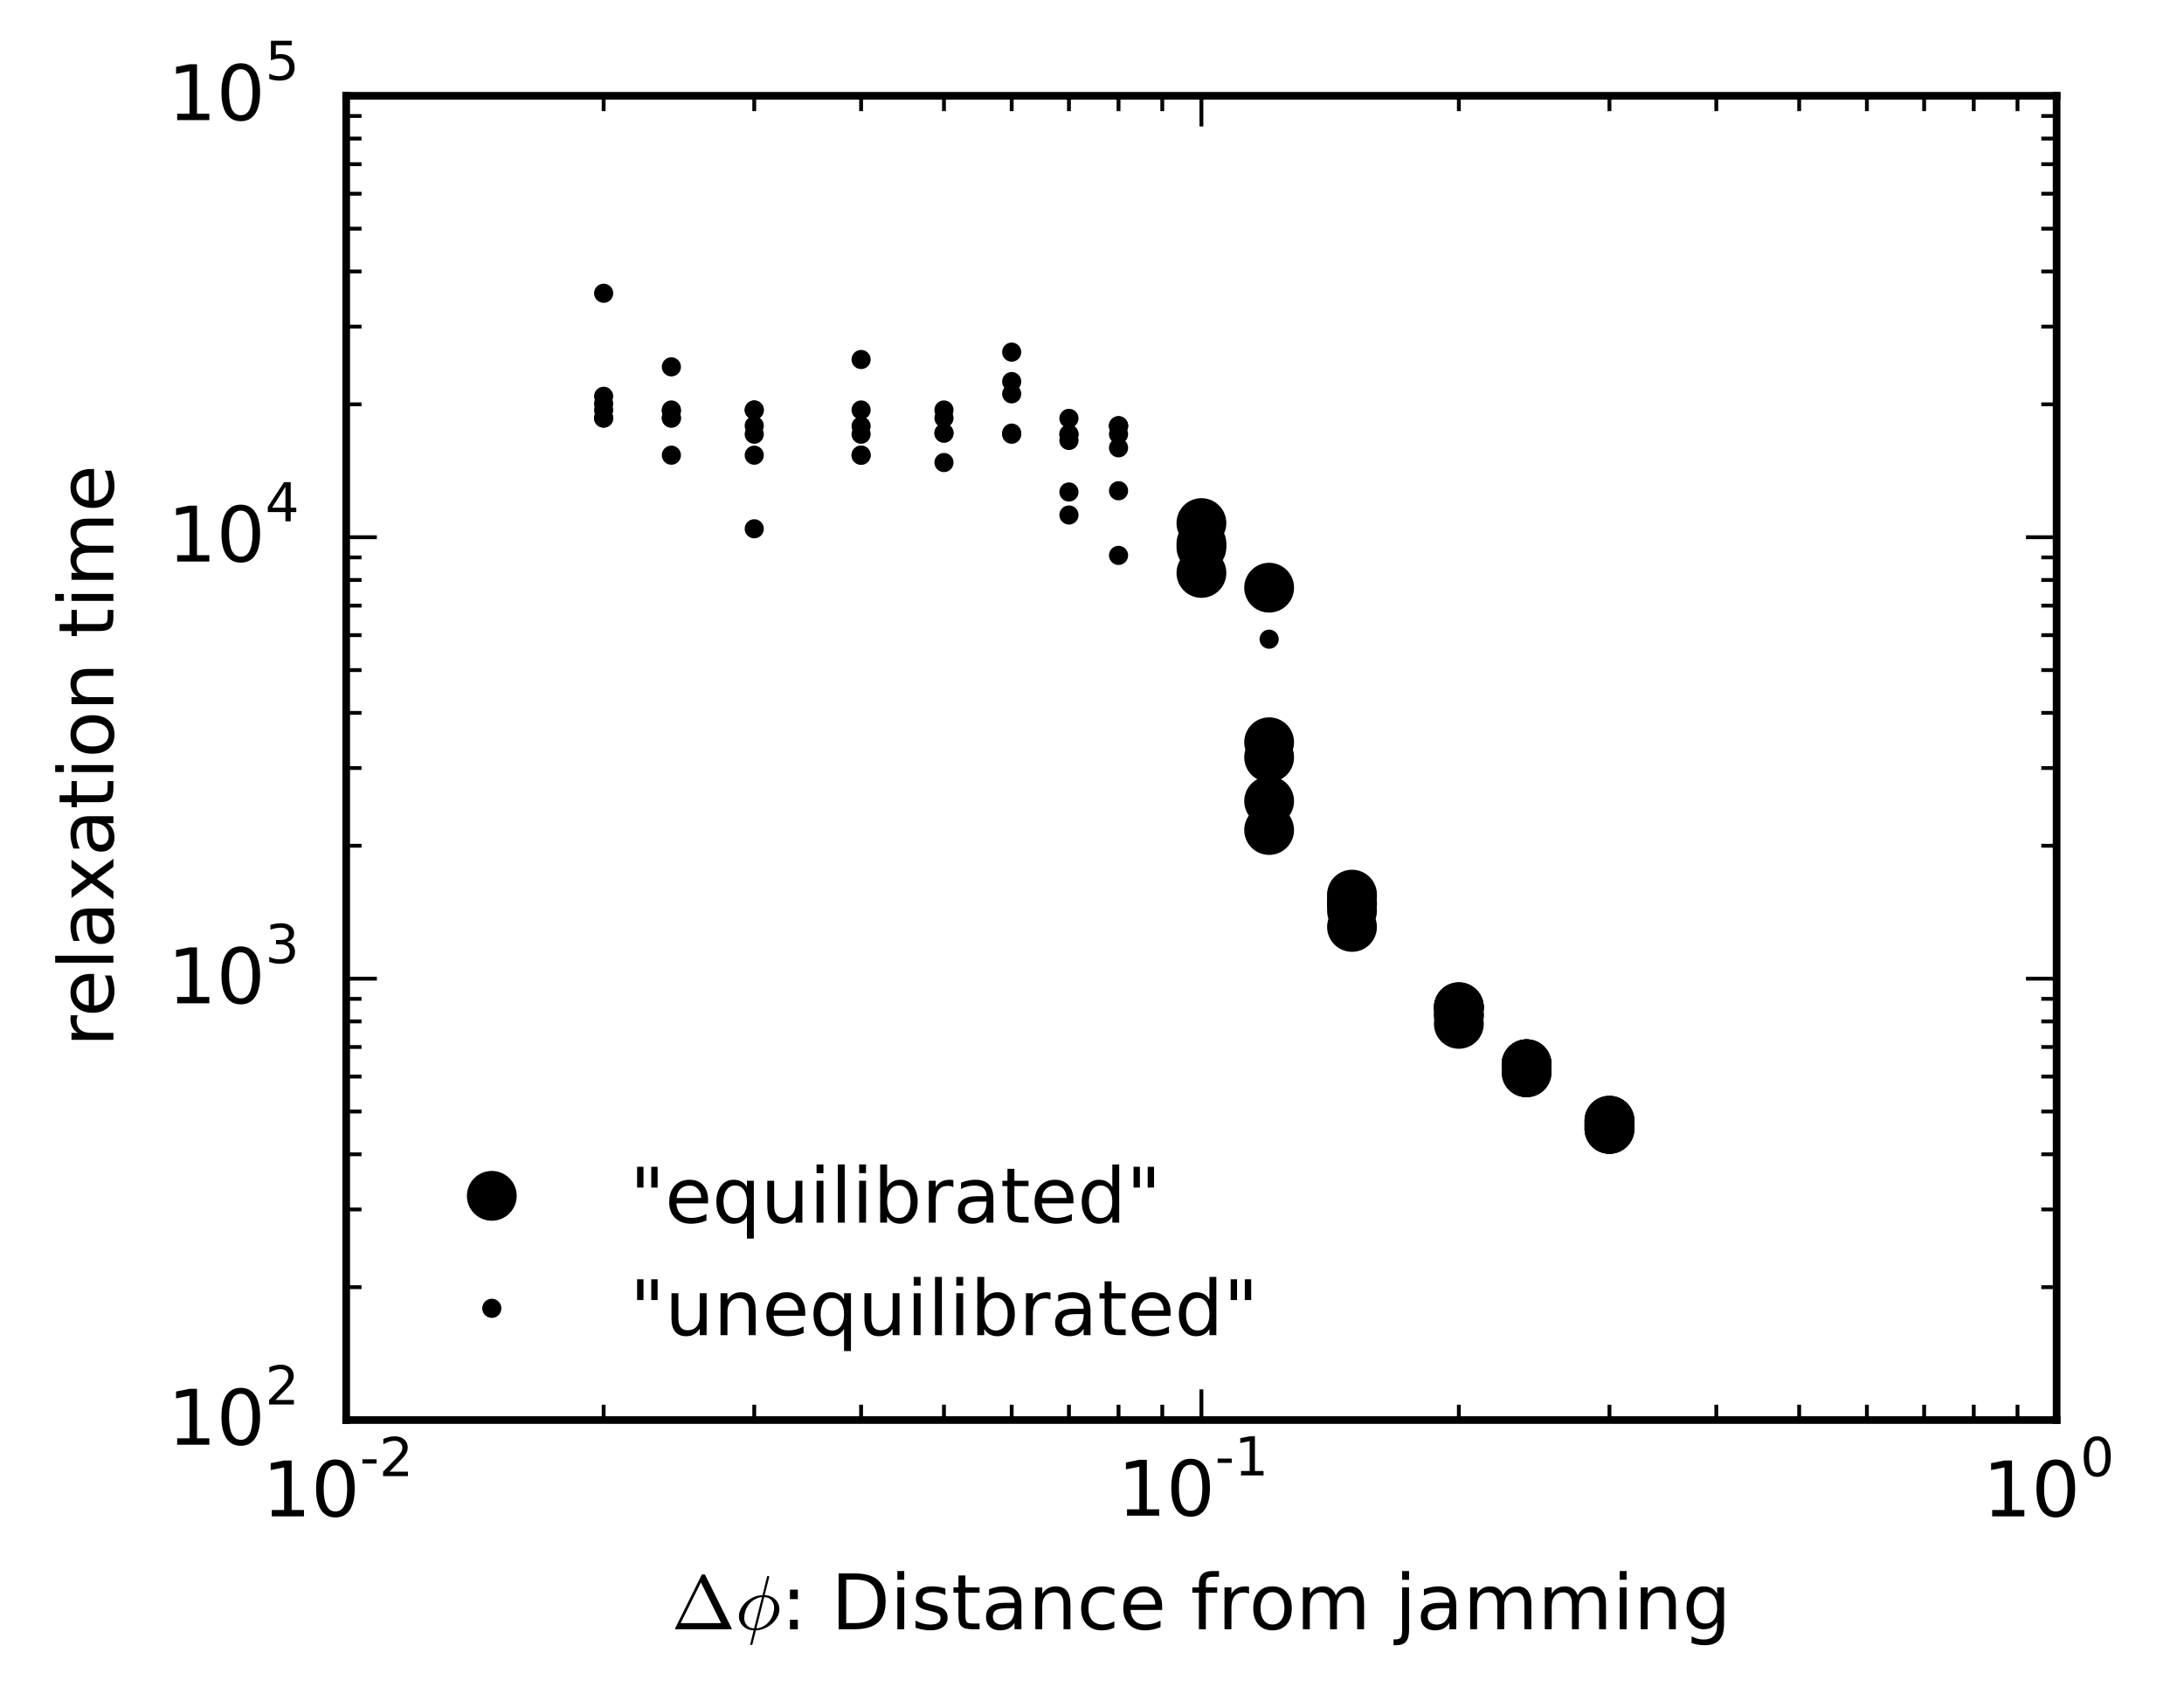 <?xml version="1.0" encoding="utf-8" standalone="no"?>
<!DOCTYPE svg PUBLIC "-//W3C//DTD SVG 1.1//EN"
  "http://www.w3.org/Graphics/SVG/1.1/DTD/svg11.dtd">
<!-- Created with matplotlib (http://matplotlib.org/) -->
<svg height="221pt" version="1.1" viewBox="0 0 285 221" width="285pt" xmlns="http://www.w3.org/2000/svg" xmlns:xlink="http://www.w3.org/1999/xlink">
 <defs>
  <style type="text/css">
*{stroke-linecap:butt;stroke-linejoin:round;}
  </style>
 </defs>
 <g id="figure_1">
  <g id="patch_1">
   <path d="
M0 221.9
L285.228 221.9
L285.228 0
L0 0
z
" style="fill:#ffffff;"/>
  </g>
  <g id="axes_1">
   <g id="patch_2">
    <path d="
M45.178 185.3
L268.378 185.3
L268.378 12.5
L45.178 12.5
z
" style="fill:#ffffff;"/>
   </g>
   <g id="line2d_1">
    <defs>
     <path d="
M0 3
C0.796 3 1.559 2.684 2.121 2.121
C2.684 1.559 3 0.796 3 0
C3 -0.796 2.684 -1.559 2.121 -2.121
C1.559 -2.684 0.796 -3 0 -3
C-0.796 -3 -1.559 -2.684 -2.121 -2.121
C-2.684 -1.559 -3 -0.796 -3 0
C-3 0.796 -2.684 1.559 -2.121 2.121
C-1.559 2.684 -0.796 3 0 3
z
" id="md21b4ff0a3" style="stroke:#000000;stroke-width:0.5;"/>
    </defs>
    <g clip-path="url(#p86de1a252f)">
     <use style="stroke:#000000;stroke-width:0.5;" x="156.778" xlink:href="#md21b4ff0a3" y="70.921"/>
     <use style="stroke:#000000;stroke-width:0.5;" x="156.778" xlink:href="#md21b4ff0a3" y="68.255"/>
     <use style="stroke:#000000;stroke-width:0.5;" x="165.615" xlink:href="#md21b4ff0a3" y="96.854"/>
     <use style="stroke:#000000;stroke-width:0.5;" x="165.615" xlink:href="#md21b4ff0a3" y="76.686"/>
     <use style="stroke:#000000;stroke-width:0.5;" x="176.43" xlink:href="#md21b4ff0a3" y="117.024"/>
     <use style="stroke:#000000;stroke-width:0.5;" x="176.43" xlink:href="#md21b4ff0a3" y="116.738"/>
     <use style="stroke:#000000;stroke-width:0.5;" x="190.373" xlink:href="#md21b4ff0a3" y="131.43"/>
     <use style="stroke:#000000;stroke-width:0.5;" x="190.373" xlink:href="#md21b4ff0a3" y="131.494"/>
     <use style="stroke:#000000;stroke-width:0.5;" x="199.21" xlink:href="#md21b4ff0a3" y="139.114"/>
     <use style="stroke:#000000;stroke-width:0.5;" x="199.21" xlink:href="#md21b4ff0a3" y="138.871"/>
     <use style="stroke:#000000;stroke-width:0.5;" x="210.025" xlink:href="#md21b4ff0a3" y="146.798"/>
     <use style="stroke:#000000;stroke-width:0.5;" x="210.025" xlink:href="#md21b4ff0a3" y="146.249"/>
     <use style="stroke:#000000;stroke-width:0.5;" x="156.778" xlink:href="#md21b4ff0a3" y="74.763"/>
     <use style="stroke:#000000;stroke-width:0.5;" x="156.778" xlink:href="#md21b4ff0a3" y="71.417"/>
     <use style="stroke:#000000;stroke-width:0.5;" x="165.615" xlink:href="#md21b4ff0a3" y="104.538"/>
     <use style="stroke:#000000;stroke-width:0.5;" x="165.615" xlink:href="#md21b4ff0a3" y="98.82"/>
     <use style="stroke:#000000;stroke-width:0.5;" x="176.43" xlink:href="#md21b4ff0a3" y="117.984"/>
     <use style="stroke:#000000;stroke-width:0.5;" x="176.43" xlink:href="#md21b4ff0a3" y="118.846"/>
     <use style="stroke:#000000;stroke-width:0.5;" x="190.373" xlink:href="#md21b4ff0a3" y="132.391"/>
     <use style="stroke:#000000;stroke-width:0.5;" x="190.373" xlink:href="#md21b4ff0a3" y="132.547"/>
     <use style="stroke:#000000;stroke-width:0.5;" x="199.21" xlink:href="#md21b4ff0a3" y="139.114"/>
     <use style="stroke:#000000;stroke-width:0.5;" x="199.21" xlink:href="#md21b4ff0a3" y="138.871"/>
     <use style="stroke:#000000;stroke-width:0.5;" x="210.025" xlink:href="#md21b4ff0a3" y="146.798"/>
     <use style="stroke:#000000;stroke-width:0.5;" x="210.025" xlink:href="#md21b4ff0a3" y="146.249"/>
     <use style="stroke:#000000;stroke-width:0.5;" x="176.43" xlink:href="#md21b4ff0a3" y="117.984"/>
     <use style="stroke:#000000;stroke-width:0.5;" x="176.43" xlink:href="#md21b4ff0a3" y="117.792"/>
     <use style="stroke:#000000;stroke-width:0.5;" x="190.373" xlink:href="#md21b4ff0a3" y="131.43"/>
     <use style="stroke:#000000;stroke-width:0.5;" x="190.373" xlink:href="#md21b4ff0a3" y="131.494"/>
     <use style="stroke:#000000;stroke-width:0.5;" x="199.21" xlink:href="#md21b4ff0a3" y="139.114"/>
     <use style="stroke:#000000;stroke-width:0.5;" x="199.21" xlink:href="#md21b4ff0a3" y="138.871"/>
     <use style="stroke:#000000;stroke-width:0.5;" x="210.025" xlink:href="#md21b4ff0a3" y="146.798"/>
     <use style="stroke:#000000;stroke-width:0.5;" x="210.025" xlink:href="#md21b4ff0a3" y="146.249"/>
     <use style="stroke:#000000;stroke-width:0.5;" x="165.615" xlink:href="#md21b4ff0a3" y="108.306"/>
     <use style="stroke:#000000;stroke-width:0.5;" x="176.43" xlink:href="#md21b4ff0a3" y="120.954"/>
     <use style="stroke:#000000;stroke-width:0.5;" x="190.373" xlink:href="#md21b4ff0a3" y="133.601"/>
     <use style="stroke:#000000;stroke-width:0.5;" x="199.21" xlink:href="#md21b4ff0a3" y="139.926"/>
     <use style="stroke:#000000;stroke-width:0.5;" x="210.025" xlink:href="#md21b4ff0a3" y="147.304"/>
     <use style="stroke:#000000;stroke-width:0.5;" x="199.21" xlink:href="#md21b4ff0a3" y="138.871"/>
     <use style="stroke:#000000;stroke-width:0.5;" x="210.025" xlink:href="#md21b4ff0a3" y="147.304"/>
     <use style="stroke:#000000;stroke-width:0.5;" x="199.21" xlink:href="#md21b4ff0a3" y="139.926"/>
     <use style="stroke:#000000;stroke-width:0.5;" x="210.025" xlink:href="#md21b4ff0a3" y="147.304"/>
    </g>
   </g>
   <g id="line2d_2">
    <defs>
     <path d="
M0 1
C0.265 1 0.52 0.895 0.707 0.707
C0.895 0.52 1 0.265 1 0
C1 -0.265 0.895 -0.52 0.707 -0.707
C0.52 -0.895 0.265 -1 0 -1
C-0.265 -1 -0.52 -0.895 -0.707 -0.707
C-0.895 -0.52 -1 -0.265 -1 0
C-1 0.265 -0.895 0.52 -0.707 0.707
C-0.52 0.895 -0.265 1 0 1
z
" id="m79a6ba5ecd" style="stroke:#000000;stroke-width:0.5;"/>
    </defs>
    <g clip-path="url(#p86de1a252f)">
     <use style="stroke:#000000;stroke-width:0.5;" x="78.773" xlink:href="#m79a6ba5ecd" y="52.673"/>
     <use style="stroke:#000000;stroke-width:0.5;" x="78.773" xlink:href="#m79a6ba5ecd" y="54.553"/>
     <use style="stroke:#000000;stroke-width:0.5;" x="87.61" xlink:href="#m79a6ba5ecd" y="59.396"/>
     <use style="stroke:#000000;stroke-width:0.5;" x="87.61" xlink:href="#m79a6ba5ecd" y="54.553"/>
     <use style="stroke:#000000;stroke-width:0.5;" x="98.425" xlink:href="#m79a6ba5ecd" y="59.396"/>
     <use style="stroke:#000000;stroke-width:0.5;" x="98.425" xlink:href="#m79a6ba5ecd" y="53.499"/>
     <use style="stroke:#000000;stroke-width:0.5;" x="112.368" xlink:href="#m79a6ba5ecd" y="59.396"/>
     <use style="stroke:#000000;stroke-width:0.5;" x="112.368" xlink:href="#m79a6ba5ecd" y="53.499"/>
     <use style="stroke:#000000;stroke-width:0.5;" x="123.183" xlink:href="#m79a6ba5ecd" y="60.356"/>
     <use style="stroke:#000000;stroke-width:0.5;" x="123.183" xlink:href="#m79a6ba5ecd" y="53.499"/>
     <use style="stroke:#000000;stroke-width:0.5;" x="132.02" xlink:href="#m79a6ba5ecd" y="56.514"/>
     <use style="stroke:#000000;stroke-width:0.5;" x="132.02" xlink:href="#m79a6ba5ecd" y="51.391"/>
     <use style="stroke:#000000;stroke-width:0.5;" x="139.491" xlink:href="#m79a6ba5ecd" y="54.593"/>
     <use style="stroke:#000000;stroke-width:0.5;" x="139.491" xlink:href="#m79a6ba5ecd" y="56.661"/>
     <use style="stroke:#000000;stroke-width:0.5;" x="145.963" xlink:href="#m79a6ba5ecd" y="58.435"/>
     <use style="stroke:#000000;stroke-width:0.5;" x="145.963" xlink:href="#m79a6ba5ecd" y="55.607"/>
     <use style="stroke:#000000;stroke-width:0.5;" x="78.773" xlink:href="#m79a6ba5ecd" y="51.712"/>
     <use style="stroke:#000000;stroke-width:0.5;" x="78.773" xlink:href="#m79a6ba5ecd" y="54.553"/>
     <use style="stroke:#000000;stroke-width:0.5;" x="87.61" xlink:href="#m79a6ba5ecd" y="53.633"/>
     <use style="stroke:#000000;stroke-width:0.5;" x="87.61" xlink:href="#m79a6ba5ecd" y="54.553"/>
     <use style="stroke:#000000;stroke-width:0.5;" x="98.425" xlink:href="#m79a6ba5ecd" y="69"/>
     <use style="stroke:#000000;stroke-width:0.5;" x="98.425" xlink:href="#m79a6ba5ecd" y="56.661"/>
     <use style="stroke:#000000;stroke-width:0.5;" x="112.368" xlink:href="#m79a6ba5ecd" y="59.396"/>
     <use style="stroke:#000000;stroke-width:0.5;" x="112.368" xlink:href="#m79a6ba5ecd" y="55.607"/>
     <use style="stroke:#000000;stroke-width:0.5;" x="123.183" xlink:href="#m79a6ba5ecd" y="56.514"/>
     <use style="stroke:#000000;stroke-width:0.5;" x="123.183" xlink:href="#m79a6ba5ecd" y="54.553"/>
     <use style="stroke:#000000;stroke-width:0.5;" x="132.02" xlink:href="#m79a6ba5ecd" y="49.791"/>
     <use style="stroke:#000000;stroke-width:0.5;" x="132.02" xlink:href="#m79a6ba5ecd" y="56.661"/>
     <use style="stroke:#000000;stroke-width:0.5;" x="139.491" xlink:href="#m79a6ba5ecd" y="57.475"/>
     <use style="stroke:#000000;stroke-width:0.5;" x="139.491" xlink:href="#m79a6ba5ecd" y="56.661"/>
     <use style="stroke:#000000;stroke-width:0.5;" x="145.963" xlink:href="#m79a6ba5ecd" y="55.554"/>
     <use style="stroke:#000000;stroke-width:0.5;" x="145.963" xlink:href="#m79a6ba5ecd" y="56.661"/>
     <use style="stroke:#000000;stroke-width:0.5;" x="78.773" xlink:href="#m79a6ba5ecd" y="38.266"/>
     <use style="stroke:#000000;stroke-width:0.5;" x="78.773" xlink:href="#m79a6ba5ecd" y="53.499"/>
     <use style="stroke:#000000;stroke-width:0.5;" x="87.61" xlink:href="#m79a6ba5ecd" y="47.87"/>
     <use style="stroke:#000000;stroke-width:0.5;" x="87.61" xlink:href="#m79a6ba5ecd" y="53.499"/>
     <use style="stroke:#000000;stroke-width:0.5;" x="98.425" xlink:href="#m79a6ba5ecd" y="55.554"/>
     <use style="stroke:#000000;stroke-width:0.5;" x="98.425" xlink:href="#m79a6ba5ecd" y="53.499"/>
     <use style="stroke:#000000;stroke-width:0.5;" x="112.368" xlink:href="#m79a6ba5ecd" y="46.91"/>
     <use style="stroke:#000000;stroke-width:0.5;" x="112.368" xlink:href="#m79a6ba5ecd" y="56.661"/>
     <use style="stroke:#000000;stroke-width:0.5;" x="123.183" xlink:href="#m79a6ba5ecd" y="56.514"/>
     <use style="stroke:#000000;stroke-width:0.5;" x="132.02" xlink:href="#m79a6ba5ecd" y="45.949"/>
     <use style="stroke:#000000;stroke-width:0.5;" x="139.491" xlink:href="#m79a6ba5ecd" y="64.198"/>
     <use style="stroke:#000000;stroke-width:0.5;" x="145.963" xlink:href="#m79a6ba5ecd" y="55.554"/>
     <use style="stroke:#000000;stroke-width:0.5;" x="156.778" xlink:href="#m79a6ba5ecd" y="70.921"/>
     <use style="stroke:#000000;stroke-width:0.5;" x="156.778" xlink:href="#m79a6ba5ecd" y="73.525"/>
     <use style="stroke:#000000;stroke-width:0.5;" x="165.615" xlink:href="#m79a6ba5ecd" y="83.407"/>
     <use style="stroke:#000000;stroke-width:0.5;" x="165.615" xlink:href="#m79a6ba5ecd" y="95.658"/>
     <use style="stroke:#000000;stroke-width:0.5;" x="139.491" xlink:href="#m79a6ba5ecd" y="67.201"/>
     <use style="stroke:#000000;stroke-width:0.5;" x="145.963" xlink:href="#m79a6ba5ecd" y="72.471"/>
     <use style="stroke:#000000;stroke-width:0.5;" x="156.778" xlink:href="#m79a6ba5ecd" y="71.417"/>
     <use style="stroke:#000000;stroke-width:0.5;" x="145.963" xlink:href="#m79a6ba5ecd" y="64.039"/>
    </g>
   </g>
   <g id="patch_3">
    <path d="
M45.178 12.5
L268.378 12.5" style="fill:none;stroke:#000000;stroke-linecap:square;stroke-linejoin:miter;"/>
   </g>
   <g id="patch_4">
    <path d="
M268.378 185.3
L268.378 12.5" style="fill:none;stroke:#000000;stroke-linecap:square;stroke-linejoin:miter;"/>
   </g>
   <g id="patch_5">
    <path d="
M45.178 185.3
L45.178 12.5" style="fill:none;stroke:#000000;stroke-linecap:square;stroke-linejoin:miter;"/>
   </g>
   <g id="patch_6">
    <path d="
M45.178 185.3
L268.378 185.3" style="fill:none;stroke:#000000;stroke-linecap:square;stroke-linejoin:miter;"/>
   </g>
   <g id="matplotlib.axis_1">
    <g id="xtick_1">
     <g id="line2d_3">
      <defs>
       <path d="
M0 0
L0 -4" id="mc7db9fdffb" style="stroke:#000000;stroke-width:0.5;"/>
      </defs>
      <g>
       <use style="stroke:#000000;stroke-width:0.5;" x="45.178" xlink:href="#mc7db9fdffb" y="185.3"/>
      </g>
     </g>
     <g id="line2d_4">
      <defs>
       <path d="
M0 0
L0 4" id="m5a7d422ac3" style="stroke:#000000;stroke-width:0.5;"/>
      </defs>
      <g>
       <use style="stroke:#000000;stroke-width:0.5;" x="45.178" xlink:href="#m5a7d422ac3" y="12.5"/>
      </g>
     </g>
     <g id="text_1">
      <!-- $\mathdefault{10^{-2}}$ -->
      <defs>
       <path d="
M12.406 8.297
L28.516 8.297
L28.516 63.922
L10.984 60.406
L10.984 69.391
L28.422 72.906
L38.281 72.906
L38.281 8.297
L54.391 8.297
L54.391 0
L12.406 0
z
" id="BitstreamVeraSans-Roman-31"/>
       <path d="
M31.781 66.406
Q24.172 66.406 20.328 58.906
Q16.5 51.422 16.5 36.375
Q16.5 21.391 20.328 13.891
Q24.172 6.391 31.781 6.391
Q39.453 6.391 43.281 13.891
Q47.125 21.391 47.125 36.375
Q47.125 51.422 43.281 58.906
Q39.453 66.406 31.781 66.406
M31.781 74.219
Q44.047 74.219 50.516 64.516
Q56.984 54.828 56.984 36.375
Q56.984 17.969 50.516 8.266
Q44.047 -1.422 31.781 -1.422
Q19.531 -1.422 13.062 8.266
Q6.594 17.969 6.594 36.375
Q6.594 54.828 13.062 64.516
Q19.531 74.219 31.781 74.219" id="BitstreamVeraSans-Roman-30"/>
       <path d="
M19.188 8.297
L53.609 8.297
L53.609 0
L7.328 0
L7.328 8.297
Q12.938 14.109 22.625 23.891
Q32.328 33.688 34.812 36.531
Q39.547 41.844 41.422 45.531
Q43.312 49.219 43.312 52.781
Q43.312 58.594 39.234 62.25
Q35.156 65.922 28.609 65.922
Q23.969 65.922 18.812 64.312
Q13.672 62.703 7.812 59.422
L7.812 69.391
Q13.766 71.781 18.938 73
Q24.125 74.219 28.422 74.219
Q39.75 74.219 46.484 68.547
Q53.219 62.891 53.219 53.422
Q53.219 48.922 51.531 44.891
Q49.859 40.875 45.406 35.406
Q44.188 33.984 37.641 27.219
Q31.109 20.453 19.188 8.297" id="BitstreamVeraSans-Roman-32"/>
       <path d="
M4.891 31.391
L31.203 31.391
L31.203 23.391
L4.891 23.391
z
" id="BitstreamVeraSans-Roman-2d"/>
      </defs>
      <g transform="translate(34.228 197.92)scale(0.1 -0.1)">
       <use transform="translate(0.0 0.547)" xlink:href="#BitstreamVeraSans-Roman-31"/>
       <use transform="translate(63.623 0.547)" xlink:href="#BitstreamVeraSans-Roman-30"/>
       <use transform="translate(127.246 53.047)scale(0.7)" xlink:href="#BitstreamVeraSans-Roman-2d"/>
       <use transform="translate(152.505 53.047)scale(0.7)" xlink:href="#BitstreamVeraSans-Roman-32"/>
      </g>
     </g>
    </g>
    <g id="xtick_2">
     <g id="line2d_5">
      <g>
       <use style="stroke:#000000;stroke-width:0.5;" x="156.778" xlink:href="#mc7db9fdffb" y="185.3"/>
      </g>
     </g>
     <g id="line2d_6">
      <g>
       <use style="stroke:#000000;stroke-width:0.5;" x="156.778" xlink:href="#m5a7d422ac3" y="12.5"/>
      </g>
     </g>
     <g id="text_2">
      <!-- $\mathdefault{10^{-1}}$ -->
      <g transform="translate(145.828 197.82)scale(0.1 -0.1)">
       <use transform="translate(0.0 0.466)" xlink:href="#BitstreamVeraSans-Roman-31"/>
       <use transform="translate(63.623 0.466)" xlink:href="#BitstreamVeraSans-Roman-30"/>
       <use transform="translate(127.246 52.966)scale(0.7)" xlink:href="#BitstreamVeraSans-Roman-2d"/>
       <use transform="translate(152.505 52.966)scale(0.7)" xlink:href="#BitstreamVeraSans-Roman-31"/>
      </g>
     </g>
    </g>
    <g id="xtick_3">
     <g id="line2d_7">
      <g>
       <use style="stroke:#000000;stroke-width:0.5;" x="268.378" xlink:href="#mc7db9fdffb" y="185.3"/>
      </g>
     </g>
     <g id="line2d_8">
      <g>
       <use style="stroke:#000000;stroke-width:0.5;" x="268.378" xlink:href="#m5a7d422ac3" y="12.5"/>
      </g>
     </g>
     <g id="text_3">
      <!-- $\mathdefault{10^{0}}$ -->
      <g transform="translate(258.728 197.92)scale(0.1 -0.1)">
       <use transform="translate(0.0 0.547)" xlink:href="#BitstreamVeraSans-Roman-31"/>
       <use transform="translate(63.623 0.547)" xlink:href="#BitstreamVeraSans-Roman-30"/>
       <use transform="translate(127.246 53.047)scale(0.7)" xlink:href="#BitstreamVeraSans-Roman-30"/>
      </g>
     </g>
    </g>
    <g id="xtick_4">
     <g id="line2d_9">
      <defs>
       <path d="
M0 0
L0 -2" id="mc21db286a6" style="stroke:#000000;stroke-width:0.5;"/>
      </defs>
      <g>
       <use style="stroke:#000000;stroke-width:0.5;" x="78.773" xlink:href="#mc21db286a6" y="185.3"/>
      </g>
     </g>
     <g id="line2d_10">
      <defs>
       <path d="
M0 0
L0 2" id="ma9c915e141" style="stroke:#000000;stroke-width:0.5;"/>
      </defs>
      <g>
       <use style="stroke:#000000;stroke-width:0.5;" x="78.773" xlink:href="#ma9c915e141" y="12.5"/>
      </g>
     </g>
    </g>
    <g id="xtick_5">
     <g id="line2d_11">
      <g>
       <use style="stroke:#000000;stroke-width:0.5;" x="98.425" xlink:href="#mc21db286a6" y="185.3"/>
      </g>
     </g>
     <g id="line2d_12">
      <g>
       <use style="stroke:#000000;stroke-width:0.5;" x="98.425" xlink:href="#ma9c915e141" y="12.5"/>
      </g>
     </g>
    </g>
    <g id="xtick_6">
     <g id="line2d_13">
      <g>
       <use style="stroke:#000000;stroke-width:0.5;" x="112.368" xlink:href="#mc21db286a6" y="185.3"/>
      </g>
     </g>
     <g id="line2d_14">
      <g>
       <use style="stroke:#000000;stroke-width:0.5;" x="112.368" xlink:href="#ma9c915e141" y="12.5"/>
      </g>
     </g>
    </g>
    <g id="xtick_7">
     <g id="line2d_15">
      <g>
       <use style="stroke:#000000;stroke-width:0.5;" x="123.183" xlink:href="#mc21db286a6" y="185.3"/>
      </g>
     </g>
     <g id="line2d_16">
      <g>
       <use style="stroke:#000000;stroke-width:0.5;" x="123.183" xlink:href="#ma9c915e141" y="12.5"/>
      </g>
     </g>
    </g>
    <g id="xtick_8">
     <g id="line2d_17">
      <g>
       <use style="stroke:#000000;stroke-width:0.5;" x="132.02" xlink:href="#mc21db286a6" y="185.3"/>
      </g>
     </g>
     <g id="line2d_18">
      <g>
       <use style="stroke:#000000;stroke-width:0.5;" x="132.02" xlink:href="#ma9c915e141" y="12.5"/>
      </g>
     </g>
    </g>
    <g id="xtick_9">
     <g id="line2d_19">
      <g>
       <use style="stroke:#000000;stroke-width:0.5;" x="139.491" xlink:href="#mc21db286a6" y="185.3"/>
      </g>
     </g>
     <g id="line2d_20">
      <g>
       <use style="stroke:#000000;stroke-width:0.5;" x="139.491" xlink:href="#ma9c915e141" y="12.5"/>
      </g>
     </g>
    </g>
    <g id="xtick_10">
     <g id="line2d_21">
      <g>
       <use style="stroke:#000000;stroke-width:0.5;" x="145.963" xlink:href="#mc21db286a6" y="185.3"/>
      </g>
     </g>
     <g id="line2d_22">
      <g>
       <use style="stroke:#000000;stroke-width:0.5;" x="145.963" xlink:href="#ma9c915e141" y="12.5"/>
      </g>
     </g>
    </g>
    <g id="xtick_11">
     <g id="line2d_23">
      <g>
       <use style="stroke:#000000;stroke-width:0.5;" x="151.672" xlink:href="#mc21db286a6" y="185.3"/>
      </g>
     </g>
     <g id="line2d_24">
      <g>
       <use style="stroke:#000000;stroke-width:0.5;" x="151.672" xlink:href="#ma9c915e141" y="12.5"/>
      </g>
     </g>
    </g>
    <g id="xtick_12">
     <g id="line2d_25">
      <g>
       <use style="stroke:#000000;stroke-width:0.5;" x="190.373" xlink:href="#mc21db286a6" y="185.3"/>
      </g>
     </g>
     <g id="line2d_26">
      <g>
       <use style="stroke:#000000;stroke-width:0.5;" x="190.373" xlink:href="#ma9c915e141" y="12.5"/>
      </g>
     </g>
    </g>
    <g id="xtick_13">
     <g id="line2d_27">
      <g>
       <use style="stroke:#000000;stroke-width:0.5;" x="210.025" xlink:href="#mc21db286a6" y="185.3"/>
      </g>
     </g>
     <g id="line2d_28">
      <g>
       <use style="stroke:#000000;stroke-width:0.5;" x="210.025" xlink:href="#ma9c915e141" y="12.5"/>
      </g>
     </g>
    </g>
    <g id="xtick_14">
     <g id="line2d_29">
      <g>
       <use style="stroke:#000000;stroke-width:0.5;" x="223.968" xlink:href="#mc21db286a6" y="185.3"/>
      </g>
     </g>
     <g id="line2d_30">
      <g>
       <use style="stroke:#000000;stroke-width:0.5;" x="223.968" xlink:href="#ma9c915e141" y="12.5"/>
      </g>
     </g>
    </g>
    <g id="xtick_15">
     <g id="line2d_31">
      <g>
       <use style="stroke:#000000;stroke-width:0.5;" x="234.783" xlink:href="#mc21db286a6" y="185.3"/>
      </g>
     </g>
     <g id="line2d_32">
      <g>
       <use style="stroke:#000000;stroke-width:0.5;" x="234.783" xlink:href="#ma9c915e141" y="12.5"/>
      </g>
     </g>
    </g>
    <g id="xtick_16">
     <g id="line2d_33">
      <g>
       <use style="stroke:#000000;stroke-width:0.5;" x="243.62" xlink:href="#mc21db286a6" y="185.3"/>
      </g>
     </g>
     <g id="line2d_34">
      <g>
       <use style="stroke:#000000;stroke-width:0.5;" x="243.62" xlink:href="#ma9c915e141" y="12.5"/>
      </g>
     </g>
    </g>
    <g id="xtick_17">
     <g id="line2d_35">
      <g>
       <use style="stroke:#000000;stroke-width:0.5;" x="251.091" xlink:href="#mc21db286a6" y="185.3"/>
      </g>
     </g>
     <g id="line2d_36">
      <g>
       <use style="stroke:#000000;stroke-width:0.5;" x="251.091" xlink:href="#ma9c915e141" y="12.5"/>
      </g>
     </g>
    </g>
    <g id="xtick_18">
     <g id="line2d_37">
      <g>
       <use style="stroke:#000000;stroke-width:0.5;" x="257.563" xlink:href="#mc21db286a6" y="185.3"/>
      </g>
     </g>
     <g id="line2d_38">
      <g>
       <use style="stroke:#000000;stroke-width:0.5;" x="257.563" xlink:href="#ma9c915e141" y="12.5"/>
      </g>
     </g>
    </g>
    <g id="xtick_19">
     <g id="line2d_39">
      <g>
       <use style="stroke:#000000;stroke-width:0.5;" x="263.272" xlink:href="#mc21db286a6" y="185.3"/>
      </g>
     </g>
     <g id="line2d_40">
      <g>
       <use style="stroke:#000000;stroke-width:0.5;" x="263.272" xlink:href="#ma9c915e141" y="12.5"/>
      </g>
     </g>
    </g>
    <g id="text_4">
     <!-- $\Delta \phi$: Distance from jamming -->
     <defs>
      <path d="
M56.203 29.594
L56.203 25.203
L14.891 25.203
Q15.484 15.922 20.484 11.062
Q25.484 6.203 34.422 6.203
Q39.594 6.203 44.453 7.469
Q49.312 8.734 54.109 11.281
L54.109 2.781
Q49.266 0.734 44.188 -0.344
Q39.109 -1.422 33.891 -1.422
Q20.797 -1.422 13.156 6.188
Q5.516 13.812 5.516 26.812
Q5.516 40.234 12.766 48.109
Q20.016 56 32.328 56
Q43.359 56 49.781 48.891
Q56.203 41.797 56.203 29.594
M47.219 32.234
Q47.125 39.594 43.094 43.984
Q39.062 48.391 32.422 48.391
Q24.906 48.391 20.391 44.141
Q15.875 39.891 15.188 32.172
z
" id="BitstreamVeraSans-Roman-65"/>
      <path id="BitstreamVeraSans-Roman-20"/>
      <path d="
M54.891 33.016
L54.891 0
L45.906 0
L45.906 32.719
Q45.906 40.484 42.875 44.328
Q39.844 48.188 33.797 48.188
Q26.516 48.188 22.312 43.547
Q18.109 38.922 18.109 30.906
L18.109 0
L9.078 0
L9.078 54.688
L18.109 54.688
L18.109 46.188
Q21.344 51.125 25.703 53.562
Q30.078 56 35.797 56
Q45.219 56 50.047 50.172
Q54.891 44.344 54.891 33.016" id="BitstreamVeraSans-Roman-6e"/>
      <path d="
M18.312 70.219
L18.312 54.688
L36.812 54.688
L36.812 47.703
L18.312 47.703
L18.312 18.016
Q18.312 11.328 20.141 9.422
Q21.969 7.516 27.594 7.516
L36.812 7.516
L36.812 0
L27.594 0
Q17.188 0 13.234 3.875
Q9.281 7.766 9.281 18.016
L9.281 47.703
L2.688 47.703
L2.688 54.688
L9.281 54.688
L9.281 70.219
z
" id="BitstreamVeraSans-Roman-74"/>
      <path d="
M9.422 54.688
L18.406 54.688
L18.406 -0.984
Q18.406 -11.422 14.422 -16.109
Q10.453 -20.797 1.609 -20.797
L-1.812 -20.797
L-1.812 -13.188
L0.594 -13.188
Q5.719 -13.188 7.562 -10.812
Q9.422 -8.453 9.422 -0.984
z

M9.422 75.984
L18.406 75.984
L18.406 64.594
L9.422 64.594
z
" id="BitstreamVeraSans-Roman-6a"/>
      <path d="
M45.406 27.984
Q45.406 37.75 41.375 43.109
Q37.359 48.484 30.078 48.484
Q22.859 48.484 18.828 43.109
Q14.797 37.75 14.797 27.984
Q14.797 18.266 18.828 12.891
Q22.859 7.516 30.078 7.516
Q37.359 7.516 41.375 12.891
Q45.406 18.266 45.406 27.984
M54.391 6.781
Q54.391 -7.172 48.188 -13.984
Q42 -20.797 29.203 -20.797
Q24.469 -20.797 20.266 -20.094
Q16.062 -19.391 12.109 -17.922
L12.109 -9.188
Q16.062 -11.328 19.922 -12.344
Q23.781 -13.375 27.781 -13.375
Q36.625 -13.375 41.016 -8.766
Q45.406 -4.156 45.406 5.172
L45.406 9.625
Q42.625 4.781 38.281 2.391
Q33.938 0 27.875 0
Q17.828 0 11.672 7.656
Q5.516 15.328 5.516 27.984
Q5.516 40.672 11.672 48.328
Q17.828 56 27.875 56
Q33.938 56 38.281 53.609
Q42.625 51.219 45.406 46.391
L45.406 54.688
L54.391 54.688
z
" id="BitstreamVeraSans-Roman-67"/>
      <path d="
M19.672 64.797
L19.672 8.109
L31.594 8.109
Q46.688 8.109 53.688 14.938
Q60.688 21.781 60.688 36.531
Q60.688 51.172 53.688 57.984
Q46.688 64.797 31.594 64.797
z

M9.812 72.906
L30.078 72.906
Q51.266 72.906 61.172 64.094
Q71.094 55.281 71.094 36.531
Q71.094 17.672 61.125 8.828
Q51.172 0 30.078 0
L9.812 0
z
" id="BitstreamVeraSans-Roman-44"/>
      <path d="
M19.391 -19.484
L23.875 -1.422
Q18.797 -1.422 14.406 0.953
Q10.016 3.328 7.344 7.562
Q4.688 11.812 4.688 16.797
Q4.688 22.219 7.375 27.141
Q10.062 32.078 14.719 36.109
Q19.391 40.141 24.75 42.312
Q30.125 44.484 35.406 44.484
L41.406 68.797
Q41.609 69.391 42.188 69.391
L43.406 69.391
Q43.797 69.391 44.031 69.047
Q44.281 68.703 44.281 68.406
L38.281 44.484
Q42.047 44.484 45.562 43.109
Q49.078 41.75 51.781 39.281
Q54.5 36.812 56 33.469
Q57.516 30.125 57.516 26.312
Q57.516 20.906 54.828 15.969
Q52.156 11.031 47.609 7.078
Q43.062 3.125 37.469 0.844
Q31.891 -1.422 26.812 -1.422
L22.219 -19.922
Q22.016 -20.516 21.391 -20.516
L20.219 -20.516
Q19.828 -20.516 19.609 -20.141
Q19.391 -19.781 19.391 -19.484
M24.516 1.219
L34.719 41.891
Q32.172 41.891 29.391 40.859
Q26.609 39.844 24.141 38.281
Q21.688 36.719 19.672 34.719
Q17.234 32.281 15.375 28.953
Q13.531 25.641 12.578 21.953
Q11.625 18.266 11.625 14.703
Q11.625 10.938 13.234 7.859
Q14.844 4.781 17.766 3
Q20.703 1.219 24.516 1.219
M27.484 1.219
Q31.25 1.219 35.5 3.359
Q39.75 5.516 42.484 8.406
Q46.234 12.109 48.406 17.5
Q50.594 22.906 50.594 28.422
Q50.594 32.125 48.969 35.219
Q47.359 38.328 44.422 40.109
Q41.5 41.891 37.703 41.891
z
" id="Cmmi10-c1"/>
      <path d="
M11.719 12.406
L22.016 12.406
L22.016 0
L11.719 0
z

M11.719 51.703
L22.016 51.703
L22.016 39.312
L11.719 39.312
z
" id="BitstreamVeraSans-Roman-3a"/>
      <path d="
M44.281 53.078
L44.281 44.578
Q40.484 46.531 36.375 47.5
Q32.281 48.484 27.875 48.484
Q21.188 48.484 17.844 46.438
Q14.5 44.391 14.5 40.281
Q14.5 37.156 16.891 35.375
Q19.281 33.594 26.516 31.984
L29.594 31.297
Q39.156 29.25 43.188 25.516
Q47.219 21.781 47.219 15.094
Q47.219 7.469 41.188 3.016
Q35.156 -1.422 24.609 -1.422
Q20.219 -1.422 15.453 -0.562
Q10.688 0.297 5.422 2
L5.422 11.281
Q10.406 8.688 15.234 7.391
Q20.062 6.109 24.812 6.109
Q31.156 6.109 34.562 8.281
Q37.984 10.453 37.984 14.406
Q37.984 18.062 35.516 20.016
Q33.062 21.969 24.703 23.781
L21.578 24.516
Q13.234 26.266 9.516 29.906
Q5.812 33.547 5.812 39.891
Q5.812 47.609 11.281 51.797
Q16.75 56 26.812 56
Q31.781 56 36.172 55.266
Q40.578 54.547 44.281 53.078" id="BitstreamVeraSans-Roman-73"/>
      <path d="
M9.422 54.688
L18.406 54.688
L18.406 0
L9.422 0
z

M9.422 75.984
L18.406 75.984
L18.406 64.594
L9.422 64.594
z
" id="BitstreamVeraSans-Roman-69"/>
      <path d="
M37.109 75.984
L37.109 68.5
L28.516 68.5
Q23.688 68.5 21.797 66.547
Q19.922 64.594 19.922 59.516
L19.922 54.688
L34.719 54.688
L34.719 47.703
L19.922 47.703
L19.922 0
L10.891 0
L10.891 47.703
L2.297 47.703
L2.297 54.688
L10.891 54.688
L10.891 58.5
Q10.891 67.625 15.141 71.797
Q19.391 75.984 28.609 75.984
z
" id="BitstreamVeraSans-Roman-66"/>
      <path d="
M52 44.188
Q55.375 50.25 60.062 53.125
Q64.75 56 71.094 56
Q79.641 56 84.281 50.016
Q88.922 44.047 88.922 33.016
L88.922 0
L79.891 0
L79.891 32.719
Q79.891 40.578 77.094 44.375
Q74.312 48.188 68.609 48.188
Q61.625 48.188 57.562 43.547
Q53.516 38.922 53.516 30.906
L53.516 0
L44.484 0
L44.484 32.719
Q44.484 40.625 41.703 44.406
Q38.922 48.188 33.109 48.188
Q26.219 48.188 22.156 43.531
Q18.109 38.875 18.109 30.906
L18.109 0
L9.078 0
L9.078 54.688
L18.109 54.688
L18.109 46.188
Q21.188 51.219 25.484 53.609
Q29.781 56 35.688 56
Q41.656 56 45.828 52.969
Q50 49.953 52 44.188" id="BitstreamVeraSans-Roman-6d"/>
      <path d="
M30.609 48.391
Q23.391 48.391 19.188 42.75
Q14.984 37.109 14.984 27.297
Q14.984 17.484 19.156 11.844
Q23.344 6.203 30.609 6.203
Q37.797 6.203 41.984 11.859
Q46.188 17.531 46.188 27.297
Q46.188 37.016 41.984 42.703
Q37.797 48.391 30.609 48.391
M30.609 56
Q42.328 56 49.016 48.375
Q55.719 40.766 55.719 27.297
Q55.719 13.875 49.016 6.219
Q42.328 -1.422 30.609 -1.422
Q18.844 -1.422 12.172 6.219
Q5.516 13.875 5.516 27.297
Q5.516 40.766 12.172 48.375
Q18.844 56 30.609 56" id="BitstreamVeraSans-Roman-6f"/>
      <path d="
M41.109 46.297
Q39.594 47.172 37.812 47.578
Q36.031 48 33.891 48
Q26.266 48 22.188 43.047
Q18.109 38.094 18.109 28.812
L18.109 0
L9.078 0
L9.078 54.688
L18.109 54.688
L18.109 46.188
Q20.953 51.172 25.484 53.578
Q30.031 56 36.531 56
Q37.453 56 38.578 55.875
Q39.703 55.766 41.062 55.516
z
" id="BitstreamVeraSans-Roman-72"/>
      <path d="
M5.422 0
Q4.594 0 4.594 0.781
Q4.641 0.875 4.656 0.922
Q4.688 0.984 4.688 1.125
L39.109 70.516
Q39.547 71.578 40.922 71.578
L42.281 71.578
Q43.656 71.578 44.094 70.516
L78.516 1.125
Q78.562 1.031 78.578 0.953
Q78.609 0.875 78.609 0.781
Q78.609 0 77.781 0
z

M12.016 8.016
L64.703 8.016
L38.375 61.078
z
" id="Cmr10-a2"/>
      <path d="
M34.281 27.484
Q23.391 27.484 19.188 25
Q14.984 22.516 14.984 16.5
Q14.984 11.719 18.141 8.906
Q21.297 6.109 26.703 6.109
Q34.188 6.109 38.703 11.406
Q43.219 16.703 43.219 25.484
L43.219 27.484
z

M52.203 31.203
L52.203 0
L43.219 0
L43.219 8.297
Q40.141 3.328 35.547 0.953
Q30.953 -1.422 24.312 -1.422
Q15.922 -1.422 10.953 3.297
Q6 8.016 6 15.922
Q6 25.141 12.172 29.828
Q18.359 34.516 30.609 34.516
L43.219 34.516
L43.219 35.406
Q43.219 41.609 39.141 45
Q35.062 48.391 27.688 48.391
Q23 48.391 18.547 47.266
Q14.109 46.141 10.016 43.891
L10.016 52.203
Q14.938 54.109 19.578 55.047
Q24.219 56 28.609 56
Q40.484 56 46.344 49.844
Q52.203 43.703 52.203 31.203" id="BitstreamVeraSans-Roman-61"/>
      <path d="
M48.781 52.594
L48.781 44.188
Q44.969 46.297 41.141 47.344
Q37.312 48.391 33.406 48.391
Q24.656 48.391 19.812 42.844
Q14.984 37.312 14.984 27.297
Q14.984 17.281 19.812 11.734
Q24.656 6.203 33.406 6.203
Q37.312 6.203 41.141 7.25
Q44.969 8.297 48.781 10.406
L48.781 2.094
Q45.016 0.344 40.984 -0.531
Q36.969 -1.422 32.422 -1.422
Q20.062 -1.422 12.781 6.344
Q5.516 14.109 5.516 27.297
Q5.516 40.672 12.859 48.328
Q20.219 56 33.016 56
Q37.156 56 41.109 55.141
Q45.062 54.297 48.781 52.594" id="BitstreamVeraSans-Roman-63"/>
     </defs>
     <g transform="translate(87.628 212.6)scale(0.1 -0.1)">
      <use transform="translate(0.0 0.016)" xlink:href="#Cmr10-a2"/>
      <use transform="translate(83.301 0.016)" xlink:href="#Cmmi10-c1"/>
      <use transform="translate(142.822 0.016)" xlink:href="#BitstreamVeraSans-Roman-3a"/>
      <use transform="translate(176.514 0.016)" xlink:href="#BitstreamVeraSans-Roman-20"/>
      <use transform="translate(208.301 0.016)" xlink:href="#BitstreamVeraSans-Roman-44"/>
      <use transform="translate(285.303 0.016)" xlink:href="#BitstreamVeraSans-Roman-69"/>
      <use transform="translate(313.086 0.016)" xlink:href="#BitstreamVeraSans-Roman-73"/>
      <use transform="translate(365.186 0.016)" xlink:href="#BitstreamVeraSans-Roman-74"/>
      <use transform="translate(404.395 0.016)" xlink:href="#BitstreamVeraSans-Roman-61"/>
      <use transform="translate(465.674 0.016)" xlink:href="#BitstreamVeraSans-Roman-6e"/>
      <use transform="translate(529.053 0.016)" xlink:href="#BitstreamVeraSans-Roman-63"/>
      <use transform="translate(584.033 0.016)" xlink:href="#BitstreamVeraSans-Roman-65"/>
      <use transform="translate(645.557 0.016)" xlink:href="#BitstreamVeraSans-Roman-20"/>
      <use transform="translate(677.344 0.016)" xlink:href="#BitstreamVeraSans-Roman-66"/>
      <use transform="translate(712.549 0.016)" xlink:href="#BitstreamVeraSans-Roman-72"/>
      <use transform="translate(753.662 0.016)" xlink:href="#BitstreamVeraSans-Roman-6f"/>
      <use transform="translate(814.844 0.016)" xlink:href="#BitstreamVeraSans-Roman-6d"/>
      <use transform="translate(912.256 0.016)" xlink:href="#BitstreamVeraSans-Roman-20"/>
      <use transform="translate(944.043 0.016)" xlink:href="#BitstreamVeraSans-Roman-6a"/>
      <use transform="translate(971.826 0.016)" xlink:href="#BitstreamVeraSans-Roman-61"/>
      <use transform="translate(1033.105 0.016)" xlink:href="#BitstreamVeraSans-Roman-6d"/>
      <use transform="translate(1130.518 0.016)" xlink:href="#BitstreamVeraSans-Roman-6d"/>
      <use transform="translate(1227.93 0.016)" xlink:href="#BitstreamVeraSans-Roman-69"/>
      <use transform="translate(1255.713 0.016)" xlink:href="#BitstreamVeraSans-Roman-6e"/>
      <use transform="translate(1319.092 0.016)" xlink:href="#BitstreamVeraSans-Roman-67"/>
     </g>
    </g>
   </g>
   <g id="matplotlib.axis_2">
    <g id="ytick_1">
     <g id="line2d_41">
      <defs>
       <path d="
M0 0
L4 0" id="md7965d1ba0" style="stroke:#000000;stroke-width:0.5;"/>
      </defs>
      <g>
       <use style="stroke:#000000;stroke-width:0.5;" x="45.178" xlink:href="#md7965d1ba0" y="185.3"/>
      </g>
     </g>
     <g id="line2d_42">
      <defs>
       <path d="
M0 0
L-4 0" id="md9a1c1a7cd" style="stroke:#000000;stroke-width:0.5;"/>
      </defs>
      <g>
       <use style="stroke:#000000;stroke-width:0.5;" x="268.378" xlink:href="#md9a1c1a7cd" y="185.3"/>
      </g>
     </g>
     <g id="text_5">
      <!-- $\mathdefault{10^{2}}$ -->
      <g transform="translate(21.878 188.57)scale(0.1 -0.1)">
       <use transform="translate(0.0 0.547)" xlink:href="#BitstreamVeraSans-Roman-31"/>
       <use transform="translate(63.623 0.547)" xlink:href="#BitstreamVeraSans-Roman-30"/>
       <use transform="translate(127.246 53.047)scale(0.7)" xlink:href="#BitstreamVeraSans-Roman-32"/>
      </g>
     </g>
    </g>
    <g id="ytick_2">
     <g id="line2d_43">
      <g>
       <use style="stroke:#000000;stroke-width:0.5;" x="45.178" xlink:href="#md7965d1ba0" y="127.7"/>
      </g>
     </g>
     <g id="line2d_44">
      <g>
       <use style="stroke:#000000;stroke-width:0.5;" x="268.378" xlink:href="#md9a1c1a7cd" y="127.7"/>
      </g>
     </g>
     <g id="text_6">
      <!-- $\mathdefault{10^{3}}$ -->
      <defs>
       <path d="
M40.578 39.312
Q47.656 37.797 51.625 33
Q55.609 28.219 55.609 21.188
Q55.609 10.406 48.188 4.484
Q40.766 -1.422 27.094 -1.422
Q22.516 -1.422 17.656 -0.516
Q12.797 0.391 7.625 2.203
L7.625 11.719
Q11.719 9.328 16.594 8.109
Q21.484 6.891 26.812 6.891
Q36.078 6.891 40.938 10.547
Q45.797 14.203 45.797 21.188
Q45.797 27.641 41.281 31.266
Q36.766 34.906 28.719 34.906
L20.219 34.906
L20.219 43.016
L29.109 43.016
Q36.375 43.016 40.234 45.922
Q44.094 48.828 44.094 54.297
Q44.094 59.906 40.109 62.906
Q36.141 65.922 28.719 65.922
Q24.656 65.922 20.016 65.031
Q15.375 64.156 9.812 62.312
L9.812 71.094
Q15.438 72.656 20.344 73.438
Q25.25 74.219 29.594 74.219
Q40.828 74.219 47.359 69.109
Q53.906 64.016 53.906 55.328
Q53.906 49.266 50.438 45.094
Q46.969 40.922 40.578 39.312" id="BitstreamVeraSans-Roman-33"/>
      </defs>
      <g transform="translate(21.878 130.97)scale(0.1 -0.1)">
       <use transform="translate(0.0 0.547)" xlink:href="#BitstreamVeraSans-Roman-31"/>
       <use transform="translate(63.623 0.547)" xlink:href="#BitstreamVeraSans-Roman-30"/>
       <use transform="translate(127.246 53.047)scale(0.7)" xlink:href="#BitstreamVeraSans-Roman-33"/>
      </g>
     </g>
    </g>
    <g id="ytick_3">
     <g id="line2d_45">
      <g>
       <use style="stroke:#000000;stroke-width:0.5;" x="45.178" xlink:href="#md7965d1ba0" y="70.1"/>
      </g>
     </g>
     <g id="line2d_46">
      <g>
       <use style="stroke:#000000;stroke-width:0.5;" x="268.378" xlink:href="#md9a1c1a7cd" y="70.1"/>
      </g>
     </g>
     <g id="text_7">
      <!-- $\mathdefault{10^{4}}$ -->
      <defs>
       <path d="
M37.797 64.312
L12.891 25.391
L37.797 25.391
z

M35.203 72.906
L47.609 72.906
L47.609 25.391
L58.016 25.391
L58.016 17.188
L47.609 17.188
L47.609 0
L37.797 0
L37.797 17.188
L4.891 17.188
L4.891 26.703
z
" id="BitstreamVeraSans-Roman-34"/>
      </defs>
      <g transform="translate(21.878 73.32)scale(0.1 -0.1)">
       <use transform="translate(0.0 0.466)" xlink:href="#BitstreamVeraSans-Roman-31"/>
       <use transform="translate(63.623 0.466)" xlink:href="#BitstreamVeraSans-Roman-30"/>
       <use transform="translate(127.246 52.966)scale(0.7)" xlink:href="#BitstreamVeraSans-Roman-34"/>
      </g>
     </g>
    </g>
    <g id="ytick_4">
     <g id="line2d_47">
      <g>
       <use style="stroke:#000000;stroke-width:0.5;" x="45.178" xlink:href="#md7965d1ba0" y="12.5"/>
      </g>
     </g>
     <g id="line2d_48">
      <g>
       <use style="stroke:#000000;stroke-width:0.5;" x="268.378" xlink:href="#md9a1c1a7cd" y="12.5"/>
      </g>
     </g>
     <g id="text_8">
      <!-- $\mathdefault{10^{5}}$ -->
      <defs>
       <path d="
M10.797 72.906
L49.516 72.906
L49.516 64.594
L19.828 64.594
L19.828 46.734
Q21.969 47.469 24.109 47.828
Q26.266 48.188 28.422 48.188
Q40.625 48.188 47.75 41.5
Q54.891 34.812 54.891 23.391
Q54.891 11.625 47.562 5.094
Q40.234 -1.422 26.906 -1.422
Q22.312 -1.422 17.547 -0.641
Q12.797 0.141 7.719 1.703
L7.719 11.625
Q12.109 9.234 16.797 8.062
Q21.484 6.891 26.703 6.891
Q35.156 6.891 40.078 11.328
Q45.016 15.766 45.016 23.391
Q45.016 31 40.078 35.438
Q35.156 39.891 26.703 39.891
Q22.75 39.891 18.812 39.016
Q14.891 38.141 10.797 36.281
z
" id="BitstreamVeraSans-Roman-35"/>
      </defs>
      <g transform="translate(21.878 15.72)scale(0.1 -0.1)">
       <use transform="translate(0.0 0.466)" xlink:href="#BitstreamVeraSans-Roman-31"/>
       <use transform="translate(63.623 0.466)" xlink:href="#BitstreamVeraSans-Roman-30"/>
       <use transform="translate(127.246 52.966)scale(0.7)" xlink:href="#BitstreamVeraSans-Roman-35"/>
      </g>
     </g>
    </g>
    <g id="ytick_5">
     <g id="line2d_49">
      <defs>
       <path d="
M0 0
L2 0" id="m8d45281ad4" style="stroke:#000000;stroke-width:0.5;"/>
      </defs>
      <g>
       <use style="stroke:#000000;stroke-width:0.5;" x="45.178" xlink:href="#m8d45281ad4" y="167.961"/>
      </g>
     </g>
     <g id="line2d_50">
      <defs>
       <path d="
M0 0
L-2 0" id="me3f9b4022a" style="stroke:#000000;stroke-width:0.5;"/>
      </defs>
      <g>
       <use style="stroke:#000000;stroke-width:0.5;" x="268.378" xlink:href="#me3f9b4022a" y="167.961"/>
      </g>
     </g>
    </g>
    <g id="ytick_6">
     <g id="line2d_51">
      <g>
       <use style="stroke:#000000;stroke-width:0.5;" x="45.178" xlink:href="#m8d45281ad4" y="157.818"/>
      </g>
     </g>
     <g id="line2d_52">
      <g>
       <use style="stroke:#000000;stroke-width:0.5;" x="268.378" xlink:href="#me3f9b4022a" y="157.818"/>
      </g>
     </g>
    </g>
    <g id="ytick_7">
     <g id="line2d_53">
      <g>
       <use style="stroke:#000000;stroke-width:0.5;" x="45.178" xlink:href="#m8d45281ad4" y="150.621"/>
      </g>
     </g>
     <g id="line2d_54">
      <g>
       <use style="stroke:#000000;stroke-width:0.5;" x="268.378" xlink:href="#me3f9b4022a" y="150.621"/>
      </g>
     </g>
    </g>
    <g id="ytick_8">
     <g id="line2d_55">
      <g>
       <use style="stroke:#000000;stroke-width:0.5;" x="45.178" xlink:href="#m8d45281ad4" y="145.039"/>
      </g>
     </g>
     <g id="line2d_56">
      <g>
       <use style="stroke:#000000;stroke-width:0.5;" x="268.378" xlink:href="#me3f9b4022a" y="145.039"/>
      </g>
     </g>
    </g>
    <g id="ytick_9">
     <g id="line2d_57">
      <g>
       <use style="stroke:#000000;stroke-width:0.5;" x="45.178" xlink:href="#m8d45281ad4" y="140.478"/>
      </g>
     </g>
     <g id="line2d_58">
      <g>
       <use style="stroke:#000000;stroke-width:0.5;" x="268.378" xlink:href="#me3f9b4022a" y="140.478"/>
      </g>
     </g>
    </g>
    <g id="ytick_10">
     <g id="line2d_59">
      <g>
       <use style="stroke:#000000;stroke-width:0.5;" x="45.178" xlink:href="#m8d45281ad4" y="136.622"/>
      </g>
     </g>
     <g id="line2d_60">
      <g>
       <use style="stroke:#000000;stroke-width:0.5;" x="268.378" xlink:href="#me3f9b4022a" y="136.622"/>
      </g>
     </g>
    </g>
    <g id="ytick_11">
     <g id="line2d_61">
      <g>
       <use style="stroke:#000000;stroke-width:0.5;" x="45.178" xlink:href="#m8d45281ad4" y="133.282"/>
      </g>
     </g>
     <g id="line2d_62">
      <g>
       <use style="stroke:#000000;stroke-width:0.5;" x="268.378" xlink:href="#me3f9b4022a" y="133.282"/>
      </g>
     </g>
    </g>
    <g id="ytick_12">
     <g id="line2d_63">
      <g>
       <use style="stroke:#000000;stroke-width:0.5;" x="45.178" xlink:href="#m8d45281ad4" y="130.336"/>
      </g>
     </g>
     <g id="line2d_64">
      <g>
       <use style="stroke:#000000;stroke-width:0.5;" x="268.378" xlink:href="#me3f9b4022a" y="130.336"/>
      </g>
     </g>
    </g>
    <g id="ytick_13">
     <g id="line2d_65">
      <g>
       <use style="stroke:#000000;stroke-width:0.5;" x="45.178" xlink:href="#m8d45281ad4" y="110.361"/>
      </g>
     </g>
     <g id="line2d_66">
      <g>
       <use style="stroke:#000000;stroke-width:0.5;" x="268.378" xlink:href="#me3f9b4022a" y="110.361"/>
      </g>
     </g>
    </g>
    <g id="ytick_14">
     <g id="line2d_67">
      <g>
       <use style="stroke:#000000;stroke-width:0.5;" x="45.178" xlink:href="#m8d45281ad4" y="100.218"/>
      </g>
     </g>
     <g id="line2d_68">
      <g>
       <use style="stroke:#000000;stroke-width:0.5;" x="268.378" xlink:href="#me3f9b4022a" y="100.218"/>
      </g>
     </g>
    </g>
    <g id="ytick_15">
     <g id="line2d_69">
      <g>
       <use style="stroke:#000000;stroke-width:0.5;" x="45.178" xlink:href="#m8d45281ad4" y="93.021"/>
      </g>
     </g>
     <g id="line2d_70">
      <g>
       <use style="stroke:#000000;stroke-width:0.5;" x="268.378" xlink:href="#me3f9b4022a" y="93.021"/>
      </g>
     </g>
    </g>
    <g id="ytick_16">
     <g id="line2d_71">
      <g>
       <use style="stroke:#000000;stroke-width:0.5;" x="45.178" xlink:href="#m8d45281ad4" y="87.439"/>
      </g>
     </g>
     <g id="line2d_72">
      <g>
       <use style="stroke:#000000;stroke-width:0.5;" x="268.378" xlink:href="#me3f9b4022a" y="87.439"/>
      </g>
     </g>
    </g>
    <g id="ytick_17">
     <g id="line2d_73">
      <g>
       <use style="stroke:#000000;stroke-width:0.5;" x="45.178" xlink:href="#m8d45281ad4" y="82.878"/>
      </g>
     </g>
     <g id="line2d_74">
      <g>
       <use style="stroke:#000000;stroke-width:0.5;" x="268.378" xlink:href="#me3f9b4022a" y="82.878"/>
      </g>
     </g>
    </g>
    <g id="ytick_18">
     <g id="line2d_75">
      <g>
       <use style="stroke:#000000;stroke-width:0.5;" x="45.178" xlink:href="#m8d45281ad4" y="79.022"/>
      </g>
     </g>
     <g id="line2d_76">
      <g>
       <use style="stroke:#000000;stroke-width:0.5;" x="268.378" xlink:href="#me3f9b4022a" y="79.022"/>
      </g>
     </g>
    </g>
    <g id="ytick_19">
     <g id="line2d_77">
      <g>
       <use style="stroke:#000000;stroke-width:0.5;" x="45.178" xlink:href="#m8d45281ad4" y="75.682"/>
      </g>
     </g>
     <g id="line2d_78">
      <g>
       <use style="stroke:#000000;stroke-width:0.5;" x="268.378" xlink:href="#me3f9b4022a" y="75.682"/>
      </g>
     </g>
    </g>
    <g id="ytick_20">
     <g id="line2d_79">
      <g>
       <use style="stroke:#000000;stroke-width:0.5;" x="45.178" xlink:href="#m8d45281ad4" y="72.736"/>
      </g>
     </g>
     <g id="line2d_80">
      <g>
       <use style="stroke:#000000;stroke-width:0.5;" x="268.378" xlink:href="#me3f9b4022a" y="72.736"/>
      </g>
     </g>
    </g>
    <g id="ytick_21">
     <g id="line2d_81">
      <g>
       <use style="stroke:#000000;stroke-width:0.5;" x="45.178" xlink:href="#m8d45281ad4" y="52.761"/>
      </g>
     </g>
     <g id="line2d_82">
      <g>
       <use style="stroke:#000000;stroke-width:0.5;" x="268.378" xlink:href="#me3f9b4022a" y="52.761"/>
      </g>
     </g>
    </g>
    <g id="ytick_22">
     <g id="line2d_83">
      <g>
       <use style="stroke:#000000;stroke-width:0.5;" x="45.178" xlink:href="#m8d45281ad4" y="42.618"/>
      </g>
     </g>
     <g id="line2d_84">
      <g>
       <use style="stroke:#000000;stroke-width:0.5;" x="268.378" xlink:href="#me3f9b4022a" y="42.618"/>
      </g>
     </g>
    </g>
    <g id="ytick_23">
     <g id="line2d_85">
      <g>
       <use style="stroke:#000000;stroke-width:0.5;" x="45.178" xlink:href="#m8d45281ad4" y="35.421"/>
      </g>
     </g>
     <g id="line2d_86">
      <g>
       <use style="stroke:#000000;stroke-width:0.5;" x="268.378" xlink:href="#me3f9b4022a" y="35.421"/>
      </g>
     </g>
    </g>
    <g id="ytick_24">
     <g id="line2d_87">
      <g>
       <use style="stroke:#000000;stroke-width:0.5;" x="45.178" xlink:href="#m8d45281ad4" y="29.839"/>
      </g>
     </g>
     <g id="line2d_88">
      <g>
       <use style="stroke:#000000;stroke-width:0.5;" x="268.378" xlink:href="#me3f9b4022a" y="29.839"/>
      </g>
     </g>
    </g>
    <g id="ytick_25">
     <g id="line2d_89">
      <g>
       <use style="stroke:#000000;stroke-width:0.5;" x="45.178" xlink:href="#m8d45281ad4" y="25.278"/>
      </g>
     </g>
     <g id="line2d_90">
      <g>
       <use style="stroke:#000000;stroke-width:0.5;" x="268.378" xlink:href="#me3f9b4022a" y="25.278"/>
      </g>
     </g>
    </g>
    <g id="ytick_26">
     <g id="line2d_91">
      <g>
       <use style="stroke:#000000;stroke-width:0.5;" x="45.178" xlink:href="#m8d45281ad4" y="21.422"/>
      </g>
     </g>
     <g id="line2d_92">
      <g>
       <use style="stroke:#000000;stroke-width:0.5;" x="268.378" xlink:href="#me3f9b4022a" y="21.422"/>
      </g>
     </g>
    </g>
    <g id="ytick_27">
     <g id="line2d_93">
      <g>
       <use style="stroke:#000000;stroke-width:0.5;" x="45.178" xlink:href="#m8d45281ad4" y="18.082"/>
      </g>
     </g>
     <g id="line2d_94">
      <g>
       <use style="stroke:#000000;stroke-width:0.5;" x="268.378" xlink:href="#me3f9b4022a" y="18.082"/>
      </g>
     </g>
    </g>
    <g id="ytick_28">
     <g id="line2d_95">
      <g>
       <use style="stroke:#000000;stroke-width:0.5;" x="45.178" xlink:href="#m8d45281ad4" y="15.136"/>
      </g>
     </g>
     <g id="line2d_96">
      <g>
       <use style="stroke:#000000;stroke-width:0.5;" x="268.378" xlink:href="#me3f9b4022a" y="15.136"/>
      </g>
     </g>
    </g>
    <g id="text_9">
     <!-- relaxation time -->
     <defs>
      <path d="
M9.422 75.984
L18.406 75.984
L18.406 0
L9.422 0
z
" id="BitstreamVeraSans-Roman-6c"/>
      <path d="
M54.891 54.688
L35.109 28.078
L55.906 0
L45.312 0
L29.391 21.484
L13.484 0
L2.875 0
L24.125 28.609
L4.688 54.688
L15.281 54.688
L29.781 35.203
L44.281 54.688
z
" id="BitstreamVeraSans-Roman-78"/>
     </defs>
     <g transform="translate(14.798 136.592)rotate(-90.0)scale(0.1 -0.1)">
      <use xlink:href="#BitstreamVeraSans-Roman-72"/>
      <use x="38.863" xlink:href="#BitstreamVeraSans-Roman-65"/>
      <use x="100.387" xlink:href="#BitstreamVeraSans-Roman-6c"/>
      <use x="128.17" xlink:href="#BitstreamVeraSans-Roman-61"/>
      <use x="189.449" xlink:href="#BitstreamVeraSans-Roman-78"/>
      <use x="248.629" xlink:href="#BitstreamVeraSans-Roman-61"/>
      <use x="309.908" xlink:href="#BitstreamVeraSans-Roman-74"/>
      <use x="349.117" xlink:href="#BitstreamVeraSans-Roman-69"/>
      <use x="376.9" xlink:href="#BitstreamVeraSans-Roman-6f"/>
      <use x="438.082" xlink:href="#BitstreamVeraSans-Roman-6e"/>
      <use x="501.461" xlink:href="#BitstreamVeraSans-Roman-20"/>
      <use x="533.248" xlink:href="#BitstreamVeraSans-Roman-74"/>
      <use x="572.457" xlink:href="#BitstreamVeraSans-Roman-69"/>
      <use x="600.24" xlink:href="#BitstreamVeraSans-Roman-6d"/>
      <use x="697.652" xlink:href="#BitstreamVeraSans-Roman-65"/>
     </g>
    </g>
   </g>
   <g id="legend_1">
    <g id="line2d_97"/>
    <g id="line2d_98">
     <g>
      <use style="stroke:#000000;stroke-width:0.5;" x="64.178" xlink:href="#md21b4ff0a3" y="156.042"/>
     </g>
    </g>
    <g id="text_10">
     <!-- "equilibrated" -->
     <defs>
      <path d="
M48.688 27.297
Q48.688 37.203 44.609 42.844
Q40.531 48.484 33.406 48.484
Q26.266 48.484 22.188 42.844
Q18.109 37.203 18.109 27.297
Q18.109 17.391 22.188 11.75
Q26.266 6.109 33.406 6.109
Q40.531 6.109 44.609 11.75
Q48.688 17.391 48.688 27.297
M18.109 46.391
Q20.953 51.266 25.266 53.625
Q29.594 56 35.594 56
Q45.562 56 51.781 48.094
Q58.016 40.188 58.016 27.297
Q58.016 14.406 51.781 6.484
Q45.562 -1.422 35.594 -1.422
Q29.594 -1.422 25.266 0.953
Q20.953 3.328 18.109 8.203
L18.109 0
L9.078 0
L9.078 75.984
L18.109 75.984
z
" id="BitstreamVeraSans-Roman-62"/>
      <path d="
M14.797 27.297
Q14.797 17.391 18.875 11.75
Q22.953 6.109 30.078 6.109
Q37.203 6.109 41.297 11.75
Q45.406 17.391 45.406 27.297
Q45.406 37.203 41.297 42.844
Q37.203 48.484 30.078 48.484
Q22.953 48.484 18.875 42.844
Q14.797 37.203 14.797 27.297
M45.406 8.203
Q42.578 3.328 38.25 0.953
Q33.938 -1.422 27.875 -1.422
Q17.969 -1.422 11.734 6.484
Q5.516 14.406 5.516 27.297
Q5.516 40.188 11.734 48.094
Q17.969 56 27.875 56
Q33.938 56 38.25 53.625
Q42.578 51.266 45.406 46.391
L45.406 54.688
L54.391 54.688
L54.391 -20.797
L45.406 -20.797
z
" id="BitstreamVeraSans-Roman-71"/>
      <path d="
M17.922 72.906
L17.922 45.797
L9.625 45.797
L9.625 72.906
z

M36.375 72.906
L36.375 45.797
L28.078 45.797
L28.078 72.906
z
" id="BitstreamVeraSans-Roman-22"/>
      <path d="
M45.406 46.391
L45.406 75.984
L54.391 75.984
L54.391 0
L45.406 0
L45.406 8.203
Q42.578 3.328 38.25 0.953
Q33.938 -1.422 27.875 -1.422
Q17.969 -1.422 11.734 6.484
Q5.516 14.406 5.516 27.297
Q5.516 40.188 11.734 48.094
Q17.969 56 27.875 56
Q33.938 56 38.25 53.625
Q42.578 51.266 45.406 46.391
M14.797 27.297
Q14.797 17.391 18.875 11.75
Q22.953 6.109 30.078 6.109
Q37.203 6.109 41.297 11.75
Q45.406 17.391 45.406 27.297
Q45.406 37.203 41.297 42.844
Q37.203 48.484 30.078 48.484
Q22.953 48.484 18.875 42.844
Q14.797 37.203 14.797 27.297" id="BitstreamVeraSans-Roman-64"/>
      <path d="
M8.5 21.578
L8.5 54.688
L17.484 54.688
L17.484 21.922
Q17.484 14.156 20.5 10.266
Q23.531 6.391 29.594 6.391
Q36.859 6.391 41.078 11.031
Q45.312 15.672 45.312 23.688
L45.312 54.688
L54.297 54.688
L54.297 0
L45.312 0
L45.312 8.406
Q42.047 3.422 37.719 1
Q33.406 -1.422 27.688 -1.422
Q18.266 -1.422 13.375 4.438
Q8.5 10.297 8.5 21.578" id="BitstreamVeraSans-Roman-75"/>
     </defs>
     <g transform="translate(82.178 159.542)scale(0.1 -0.1)">
      <use xlink:href="#BitstreamVeraSans-Roman-22"/>
      <use x="45.996" xlink:href="#BitstreamVeraSans-Roman-65"/>
      <use x="107.52" xlink:href="#BitstreamVeraSans-Roman-71"/>
      <use x="170.996" xlink:href="#BitstreamVeraSans-Roman-75"/>
      <use x="234.375" xlink:href="#BitstreamVeraSans-Roman-69"/>
      <use x="262.158" xlink:href="#BitstreamVeraSans-Roman-6c"/>
      <use x="289.941" xlink:href="#BitstreamVeraSans-Roman-69"/>
      <use x="317.725" xlink:href="#BitstreamVeraSans-Roman-62"/>
      <use x="381.201" xlink:href="#BitstreamVeraSans-Roman-72"/>
      <use x="422.314" xlink:href="#BitstreamVeraSans-Roman-61"/>
      <use x="483.594" xlink:href="#BitstreamVeraSans-Roman-74"/>
      <use x="522.803" xlink:href="#BitstreamVeraSans-Roman-65"/>
      <use x="584.326" xlink:href="#BitstreamVeraSans-Roman-64"/>
      <use x="647.803" xlink:href="#BitstreamVeraSans-Roman-22"/>
     </g>
    </g>
    <g id="line2d_99"/>
    <g id="line2d_100">
     <g>
      <use style="stroke:#000000;stroke-width:0.5;" x="64.178" xlink:href="#m79a6ba5ecd" y="170.72"/>
     </g>
    </g>
    <g id="text_11">
     <!-- "unequilibrated" -->
     <g transform="translate(82.178 174.22)scale(0.1 -0.1)">
      <use xlink:href="#BitstreamVeraSans-Roman-22"/>
      <use x="45.996" xlink:href="#BitstreamVeraSans-Roman-75"/>
      <use x="109.375" xlink:href="#BitstreamVeraSans-Roman-6e"/>
      <use x="172.754" xlink:href="#BitstreamVeraSans-Roman-65"/>
      <use x="234.277" xlink:href="#BitstreamVeraSans-Roman-71"/>
      <use x="297.754" xlink:href="#BitstreamVeraSans-Roman-75"/>
      <use x="361.133" xlink:href="#BitstreamVeraSans-Roman-69"/>
      <use x="388.916" xlink:href="#BitstreamVeraSans-Roman-6c"/>
      <use x="416.699" xlink:href="#BitstreamVeraSans-Roman-69"/>
      <use x="444.482" xlink:href="#BitstreamVeraSans-Roman-62"/>
      <use x="507.959" xlink:href="#BitstreamVeraSans-Roman-72"/>
      <use x="549.072" xlink:href="#BitstreamVeraSans-Roman-61"/>
      <use x="610.352" xlink:href="#BitstreamVeraSans-Roman-74"/>
      <use x="649.561" xlink:href="#BitstreamVeraSans-Roman-65"/>
      <use x="711.084" xlink:href="#BitstreamVeraSans-Roman-64"/>
      <use x="774.561" xlink:href="#BitstreamVeraSans-Roman-22"/>
     </g>
    </g>
   </g>
  </g>
 </g>
 <defs>
  <clipPath id="p86de1a252f">
   <rect height="172.8" width="223.2" x="45.178" y="12.5"/>
  </clipPath>
 </defs>
</svg>
